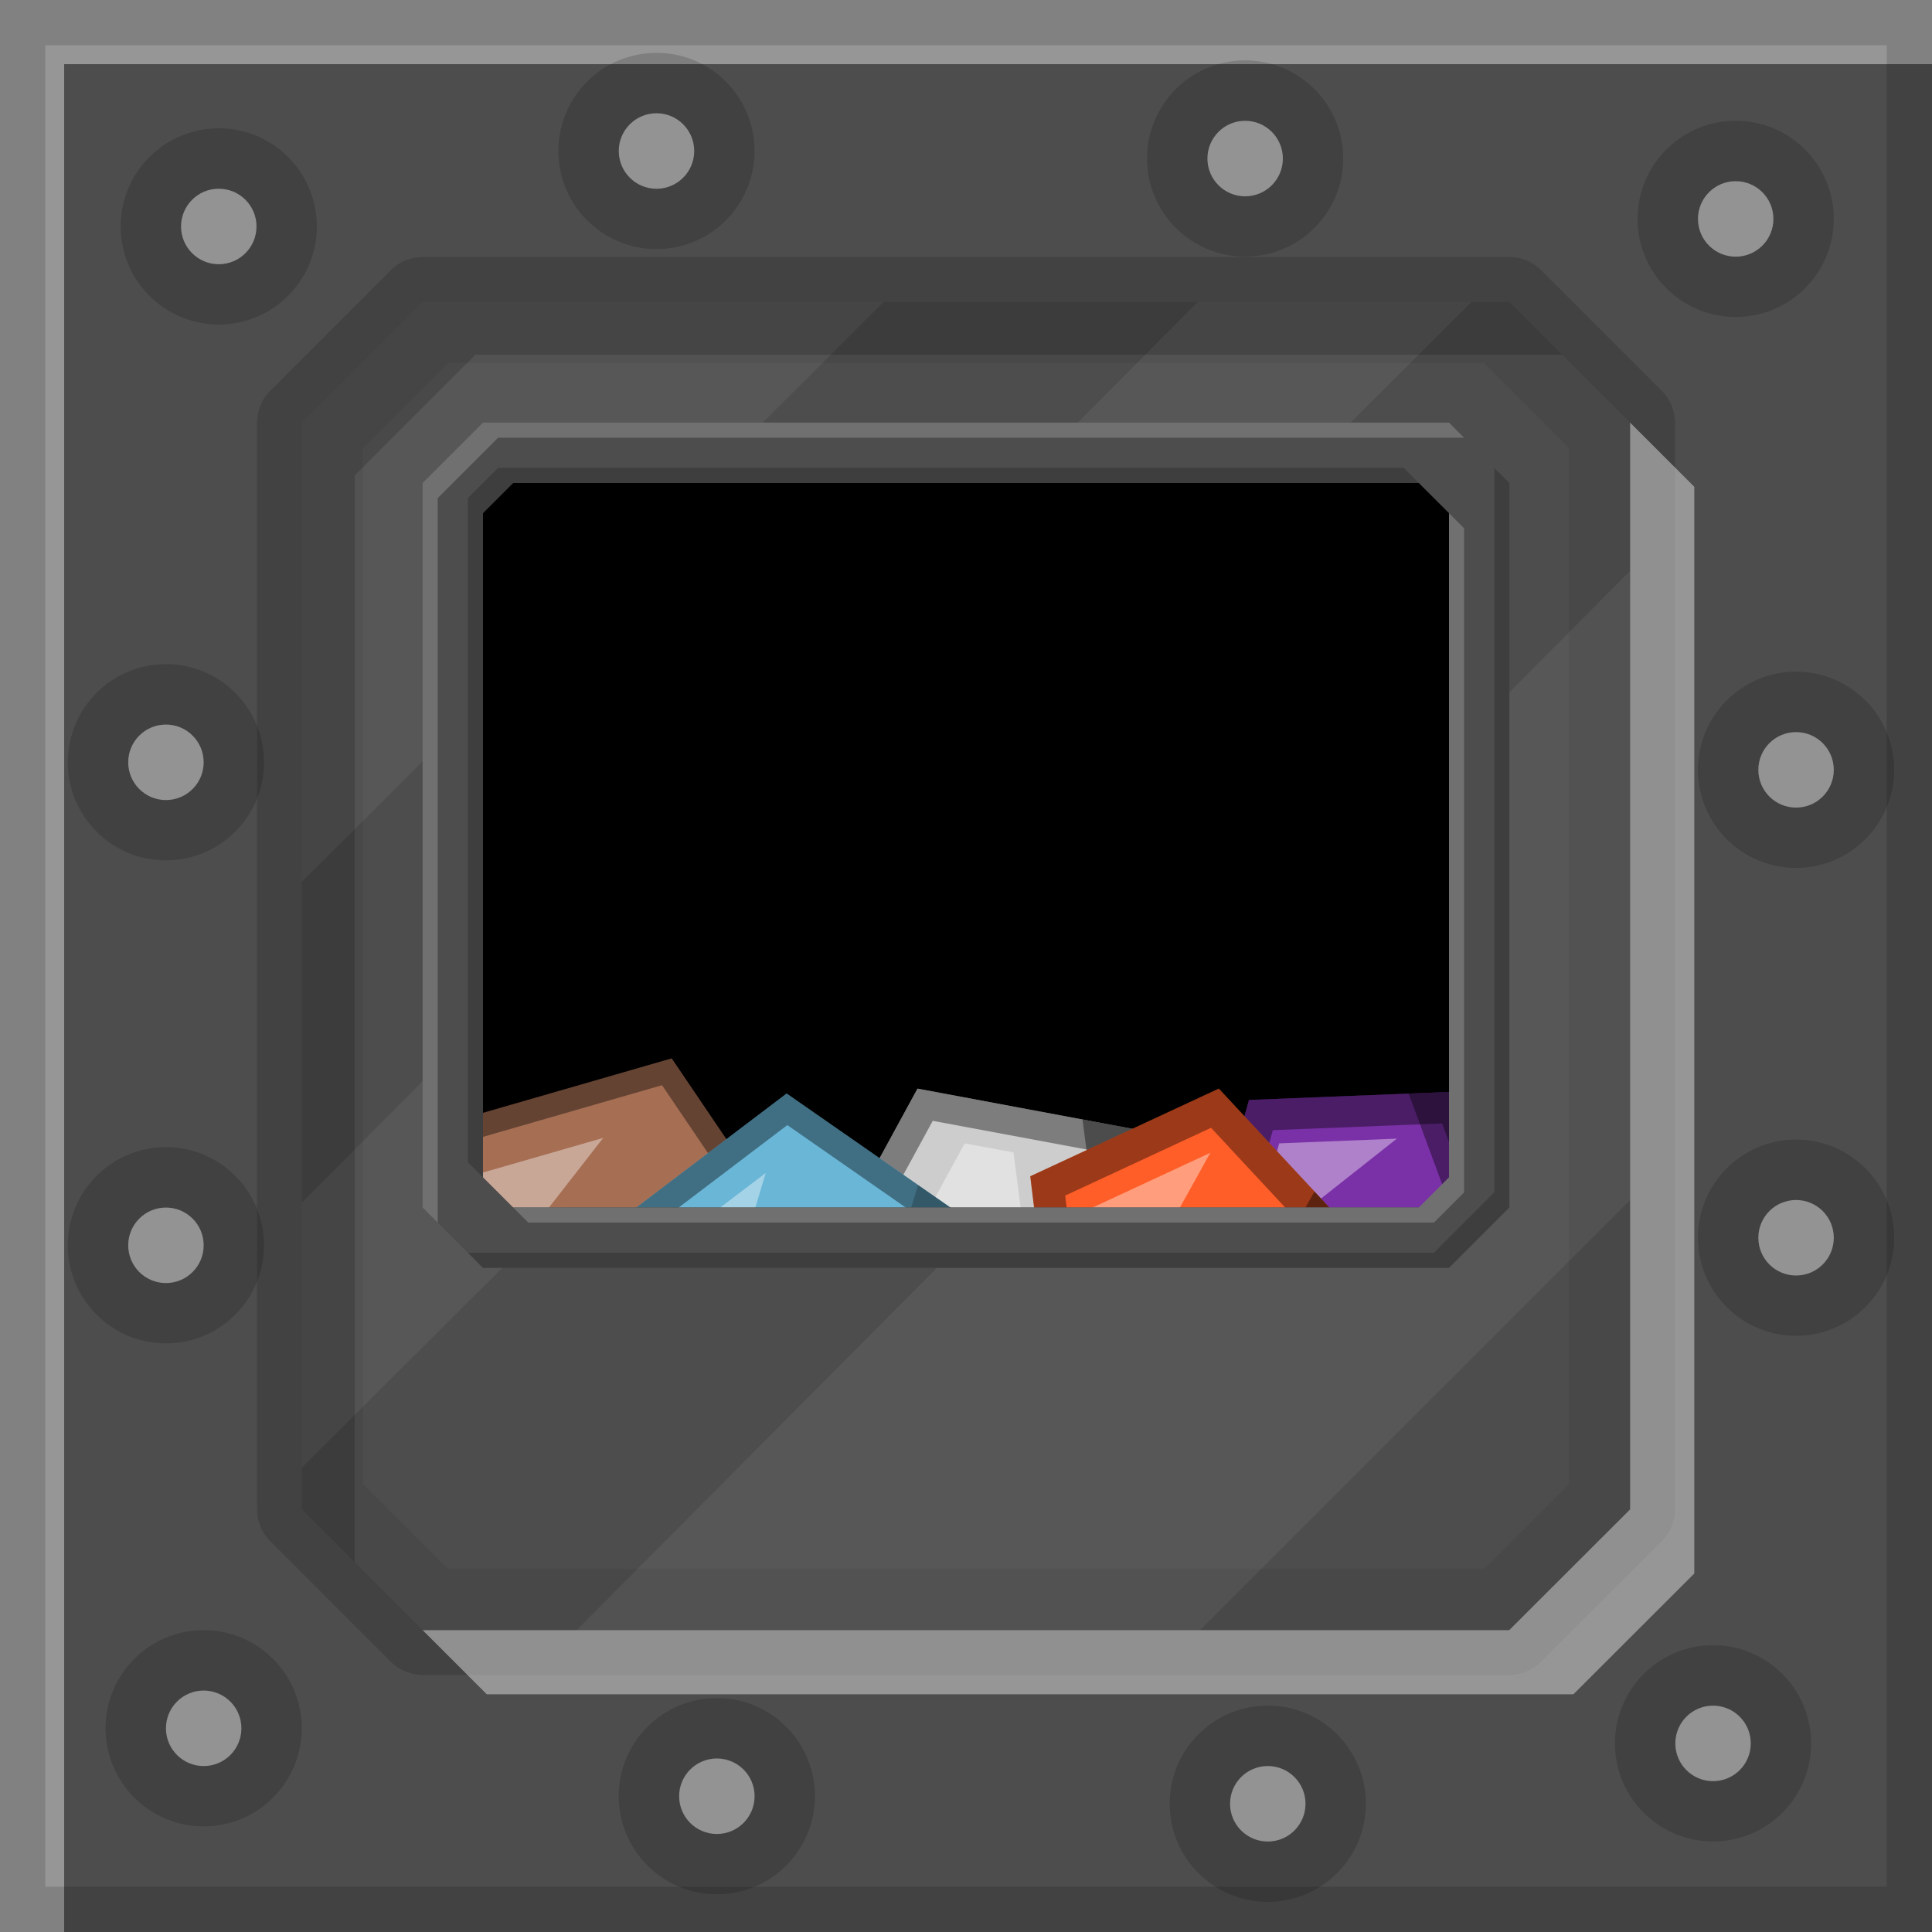 <?xml version="1.0" encoding="UTF-8" standalone="no"?>
<!-- Created with Inkscape (http://www.inkscape.org/) -->

<svg
   xmlns:dc="http://purl.org/dc/elements/1.1/"
   xmlns:cc="http://creativecommons.org/ns#"
   xmlns:rdf="http://www.w3.org/1999/02/22-rdf-syntax-ns#"
   xmlns:svg="http://www.w3.org/2000/svg"
   xmlns="http://www.w3.org/2000/svg"
   xmlns:sodipodi="http://sodipodi.sourceforge.net/DTD/sodipodi-0.dtd"
   xmlns:inkscape="http://www.inkscape.org/namespaces/inkscape"
   width="512"
   height="512"
   id="svg2"
   version="1.1"
   inkscape:version="0.48.4 r9939"
   sodipodi:docname="CrusherFrontOff.svg"
   inkscape:export-filename="/home/ben/Dropbox/minecraft/svg/machineblock.png"
   inkscape:export-xdpi="360"
   inkscape:export-ydpi="360">
  <rect width="100%" height="100%" fill="#333333" stroke="none"/>
  <defs
     id="defs4">
    <inkscape:path-effect
       effect="envelope"
       id="path-effect3929"
       is_visible="true"
       yy="true"
       xx="true"
       bendpath1="m 430.405,1173.511 70.154,0"
       bendpath2="m 500.559,1173.511 0,123.767"
       bendpath3="m 430.405,1297.278 70.154,0"
       bendpath4="m 430.405,1173.511 0,123.767" />
  </defs>
  <sodipodi:namedview
     id="base"
     pagecolor="#ffffff"
     bordercolor="#666666"
     borderopacity="1.0"
     inkscape:pageopacity="0.0"
     inkscape:pageshadow="2"
     inkscape:zoom="0.70710678"
     inkscape:cx="496.14659"
     inkscape:cy="131.35209"
     inkscape:document-units="px"
     inkscape:current-layer="layer1"
     showgrid="false"
     inkscape:window-width="1301"
     inkscape:window-height="744"
     inkscape:window-x="65"
     inkscape:window-y="24"
     inkscape:window-maximized="1"
     fit-margin-top="0"
     fit-margin-left="0"
     fit-margin-right="0"
     fit-margin-bottom="0">
    <inkscape:grid
       type="xygrid"
       id="grid2996"
       empspacing="16"
       visible="true"
       enabled="true"
       snapvisiblegridlinesonly="true"
       originx="0px"
       originy="0px" />
  </sodipodi:namedview>
  <g
     inkscape:label="Layer 1"
     inkscape:groupmode="layer"
     id="layer1"
     transform="translate(-284.429,-968.791)">
    <rect
       style="color:#000000;fill:#000000;fill-opacity:1;fill-rule:nonzero;stroke:none;stroke-width:20;marker:none;visibility:visible;display:inline;overflow:visible;enable-background:accumulate"
       id="rect4269"
       width="375"
       height="306"
       x="65"
       y="75"
       transform="translate(284.429,968.791)" />
    <g
       id="g4286"
       transform="translate(-15,-4.5)">
      <path
         inkscape:transform-center-y="4.050931"
         inkscape:transform-center-x="-0.59784598"
         transform="translate(264.429,962.791)"
         d="m 366,302 56.87,-2.274 19.737,53.383 -44.672,35.267 -47.345,-31.587 z"
         inkscape:randomized="0"
         inkscape:rounded="0"
         inkscape:flatsided="true"
         sodipodi:arg2="-1.6107672"
         sodipodi:arg1="-2.2390857"
         sodipodi:r2="39.168457"
         sodipodi:r1="48.414875"
         sodipodi:cy="340"
         sodipodi:cx="396"
         sodipodi:sides="5"
         id="path3040"
         style="color:#000000;fill:#7a30a7;fill-opacity:1;fill-rule:nonzero;stroke:none;stroke-width:0.01;marker:none;visibility:visible;display:inline;overflow:visible;enable-background:accumulate"
         sodipodi:type="star" />
      <path
         id="path3040-5"
         transform="translate(284.429,968.791)"
         d="M 402.875,293.719 346,296 330.594,350.781 377.938,382.375 422.594,347.094 402.875,293.719 z m -5.688,8.5 15.562,42.125 -35.219,27.812 -37.375,-24.938 L 352.312,304 l 44.875,-1.781 z"
         style="color:#000000;fill:#000000;fill-opacity:0.392;fill-rule:nonzero;stroke:none;stroke-width:0.01;marker:none;visibility:visible;display:inline;overflow:visible;enable-background:accumulate"
         inkscape:connector-curvature="0" />
      <path
         id="path3040-0"
         transform="translate(284.429,968.791)"
         d="M 385.188,306.25 354,307.5 l -4,14.25 8.438,5.625 26.75,-21.125 z"
         style="color:#000000;fill:#ffffff;fill-opacity:0.392;fill-rule:nonzero;stroke:none;stroke-width:0.01;marker:none;visibility:visible;display:inline;overflow:visible;enable-background:accumulate"
         inkscape:connector-curvature="0" />
      <path
         id="path3040-4"
         transform="translate(284.429,968.791)"
         d="m 402.875,293.719 -14.562,0.594 17.281,46.781 -41,32.375 13.344,8.906 44.656,-35.281 -19.719,-53.375 z"
         style="color:#000000;fill:#000000;fill-opacity:0.392;fill-rule:nonzero;stroke:none;stroke-width:0.01;marker:none;visibility:visible;display:inline;overflow:visible;enable-background:accumulate"
         inkscape:connector-curvature="0" />
    </g>
    <g
       id="g4136">
      <path
         inkscape:transform-center-y="2.0294816"
         inkscape:transform-center-x="2.8927529"
         transform="translate(282.429,973.291)"
         d="m 304,295 7.721,59.373 -54.082,25.69 -41.145,-43.496 28.653,-52.572 z"
         inkscape:randomized="0"
         inkscape:rounded="0"
         inkscape:flatsided="true"
         sodipodi:arg2="-0.129309"
         sodipodi:arg1="-0.75762753"
         sodipodi:r2="41.204308"
         sodipodi:r1="50.931328"
         sodipodi:cy="330"
         sodipodi:cx="267"
         sodipodi:sides="5"
         id="path3036"
         style="color:#000000;fill:#cdcdcd;fill-opacity:1;fill-rule:nonzero;stroke:none;stroke-width:0.01;marker:none;visibility:visible;display:inline;overflow:visible;enable-background:accumulate"
         sodipodi:type="star" />
      <path
         id="path3036-0"
         transform="translate(284.429,968.791)"
         d="M 243.156 288.5 L 214.5 341.062 L 255.625 384.562 L 309.719 358.875 L 302 299.5 L 243.156 288.5 z M 247.188 297.031 L 295.156 305.969 L 301.438 354.375 L 257.375 375.312 L 223.844 339.844 L 247.188 297.031 z "
         style="color:#000000;fill:#000000;fill-opacity:0.392;fill-rule:nonzero;stroke:none;stroke-width:0.01;marker:none;visibility:visible;display:inline;overflow:visible;enable-background:accumulate" />
      <path
         id="path3036-7"
         transform="translate(284.429,968.791)"
         d="M 255.656 303 L 236.5 338.125 L 270.719 321.875 L 268.594 305.406 L 255.656 303 z "
         style="color:#000000;fill:#ffffff;fill-opacity:0.392;fill-rule:nonzero;stroke:none;stroke-width:0.01;marker:none;visibility:visible;display:inline;overflow:visible;enable-background:accumulate" />
      <path
         id="path3036-1"
         transform="translate(284.429,968.791)"
         d="M 286.875 296.656 L 293.719 349.375 L 244.469 372.75 L 255.625 384.562 L 309.719 358.875 L 302 299.5 L 286.875 296.656 z "
         style="color:#000000;fill:#000000;fill-opacity:0.392;fill-rule:nonzero;stroke:none;stroke-width:0.01;marker:none;visibility:visible;display:inline;overflow:visible;enable-background:accumulate" />
    </g>
    <g
       id="g4222"
       transform="translate(-19,-14.5)">
      <path
         inkscape:transform-center-y="-1.7475755"
         inkscape:transform-center-x="-2.7811529"
         transform="translate(284.429,968.791)"
         d="m 342,303 37.53,40.345 -26.773,48.16 -54.076,-10.58 -6.648,-54.699 z"
         inkscape:randomized="0"
         inkscape:rounded="0"
         inkscape:flatsided="true"
         sodipodi:arg2="-0.74926631"
         sodipodi:arg1="-1.3775848"
         sodipodi:r2="37.92038"
         sodipodi:r1="46.872166"
         sodipodi:cy="349"
         sodipodi:cx="333"
         sodipodi:sides="5"
         id="path3038"
         style="color:#000000;fill:#ff5e28;fill-opacity:1;fill-rule:nonzero;stroke:none;stroke-width:0.01;marker:none;visibility:visible;display:inline;overflow:visible;enable-background:accumulate"
         sodipodi:type="star" />
      <path
         id="path3038-9"
         transform="translate(284.429,968.791)"
         d="M 342,303 292.031,326.219 298.688,380.938 352.75,391.5 379.531,343.344 342,303 z m -2.062,10.375 29.094,31.281 -20.719,37.25 -41.875,-8.188 -5.156,-42.375 38.656,-17.969 z"
         style="color:#000000;fill:#000000;fill-opacity:0.392;fill-rule:nonzero;stroke:none;stroke-width:0.01;marker:none;visibility:visible;display:inline;overflow:visible;enable-background:accumulate"
         inkscape:connector-curvature="0" />
      <path
         inkscape:connector-curvature="0"
         id="path3038-90"
         d="m 624.179,1288.791 -32.719,15.219 0.406,3.406 19.812,3.875 12.5,-22.5 z"
         style="color:#000000;fill:#ffffff;fill-opacity:0.392;fill-rule:nonzero;stroke:none;stroke-width:0.01;marker:none;visibility:visible;display:inline;overflow:visible;enable-background:accumulate" />
      <path
         id="path3038-8"
         transform="translate(284.429,968.791)"
         d="M 367.344,330.25 342.75,374.5 296.812,365.531 298.688,380.938 352.75,391.5 379.531,343.344 367.344,330.25 z"
         style="color:#000000;fill:#000000;fill-opacity:0.392;fill-rule:nonzero;stroke:none;stroke-width:0.01;marker:none;visibility:visible;display:inline;overflow:visible;enable-background:accumulate"
         inkscape:connector-curvature="0" />
    </g>
    <g
       id="g3949"
       transform="translate(-20,-12.5)">
      <path
         inkscape:transform-center-y="0.63323799"
         inkscape:transform-center-x="-5.2848667"
         d="m 198,293 40.651,60.049 -44.548,57.217 -68.183,-24.687 2.409,-72.475 z"
         inkscape:randomized="0"
         inkscape:rounded="0"
         inkscape:flatsided="true"
         sodipodi:arg2="-0.59509183"
         sodipodi:arg1="-1.2234104"
         sodipodi:r2="49.903957"
         sodipodi:r1="61.684681"
         sodipodi:cy="351"
         sodipodi:cx="177"
         sodipodi:sides="5"
         id="path3034-4"
         style="color:#000000;fill:#a66f54;fill-opacity:1;fill-rule:nonzero;stroke:none;stroke-width:0.01;marker:none;visibility:visible;display:inline;overflow:visible;enable-background:accumulate"
         sodipodi:type="star"
         transform="translate(284.429,968.791)" />
      <path
         inkscape:connector-curvature="0"
         id="path3034-4-1"
         d="m 464.272,1282.853 -40.031,11.531 -0.188,5.594 20.969,7.594 19.25,-24.719 z"
         style="color:#000000;fill:#ffffff;fill-opacity:0.392;fill-rule:nonzero;stroke:none;stroke-width:0.01;marker:none;visibility:visible;display:inline;overflow:visible;enable-background:accumulate" />
      <path
         id="path3034-4-4"
         transform="translate(284.429,968.791)"
         d="m 229.531,339.594 -41.438,53.188 -61.688,-22.344 -0.5,15.156 68.188,24.688 44.562,-57.219 -9.125,-13.469 z"
         style="color:#000000;fill:#000000;fill-opacity:0.392;fill-rule:nonzero;stroke:none;stroke-width:0.01;marker:none;visibility:visible;display:inline;overflow:visible;enable-background:accumulate"
         inkscape:connector-curvature="0" />
      <path
         id="path3034"
         transform="translate(284.429,968.791)"
         d="m 198,293 -69.688,20.094 -2.406,72.5 68.188,24.688 44.562,-57.219 L 198,293 z m -2.562,7.094 L 231.125,352.812 192,403.031 132.156,381.344 134.25,317.75 195.438,300.094 z"
         style="color:#000000;fill:#000000;fill-opacity:0.392;fill-rule:nonzero;stroke:none;stroke-width:0.01;marker:none;visibility:visible;display:inline;overflow:visible;enable-background:accumulate"
         inkscape:connector-curvature="0" />
    </g>
    <g
       id="g4024"
       transform="translate(-10.536,-5.212)">
      <path
         inkscape:transform-center-y="-4.385191"
         inkscape:transform-center-x="0.30901699"
         d="m 219,295 47.293,32.907 -16.682,55.147 -57.603,1.176 -18.918,-54.42 z"
         inkscape:randomized="0"
         inkscape:rounded="0"
         inkscape:flatsided="true"
         sodipodi:arg2="-0.96288313"
         sodipodi:arg1="-1.5912017"
         sodipodi:r2="39.650085"
         sodipodi:r1="49.010204"
         sodipodi:cy="344"
         sodipodi:cx="220"
         sodipodi:sides="5"
         id="path3042-2"
         style="color:#000000;fill:#6ab6d7;fill-opacity:1;fill-rule:nonzero;stroke:none;stroke-width:0.01;marker:none;visibility:visible;display:inline;overflow:visible;enable-background:accumulate"
         sodipodi:type="star"
         transform="translate(284.429,968.791)" />
      <path
         id="path3042"
         transform="translate(284.429,968.791)"
         d="M 219,295 173.094,329.812 192,384.219 249.625,383.062 266.281,327.906 219,295 z m 0.188,8.375 39.188,27.281 -13.781,45.719 -47.812,0.969 L 181.125,332.25 219.188,303.375 z"
         style="color:#000000;fill:#000000;fill-opacity:0.392;fill-rule:nonzero;stroke:none;stroke-width:0.01;marker:none;visibility:visible;display:inline;overflow:visible;enable-background:accumulate"
         inkscape:connector-curvature="0" />
      <path
         inkscape:connector-curvature="0"
         id="path3042-4"
         d="m 497.897,1284.853 -25.375,19.25 0.75,2.125 18.281,-0.375 6.344,-21 z"
         style="color:#000000;fill:#ffffff;fill-opacity:0.392;fill-rule:nonzero;stroke:none;stroke-width:0.01;marker:none;visibility:visible;display:inline;overflow:visible;enable-background:accumulate" />
      <path
         id="path3042-2-8"
         transform="translate(284.429,968.791)"
         d="m 253.812,319.25 -15.188,50.312 -51.375,1.031 4.75,13.625 57.625,-1.156 16.656,-55.156 L 253.812,319.25 z"
         style="color:#000000;fill:#000000;fill-opacity:0.196;fill-rule:nonzero;stroke:none;stroke-width:0.01;marker:none;visibility:visible;display:inline;overflow:visible;enable-background:accumulate"
         inkscape:connector-curvature="0" />
    </g>
    <g
       id="g4271">
      <g
         id="g4215">
        <path
           id="rect3014"
           transform="translate(284.429,968.791)"
           d="M 0 0 L 0 512 L 512 512 L 512 0 L 0 0 z M 128 128 L 384 128 L 384 320 L 128 320 L 128 128 z "
           style="color:#000000;fill:#4d4d4d;fill-opacity:1;fill-rule:nonzero;stroke:none;stroke-width:4;marker:none;visibility:visible;display:inline;overflow:visible;enable-background:accumulate" />
        <path
           style="fill:#000000;fill-opacity:0.137;stroke:none"
           d="m 396.429,1036.916 a 11.883,11.883 0 0 0 -8.406,3.469 l -32,32 a 11.883,11.883 0 0 0 -3.469,8.406 l 0,288 a 11.883,11.883 0 0 0 3.469,8.406 l 32,32 a 11.883,11.883 0 0 0 8.406,3.469 l 287.969,0 a 11.883,11.883 0 0 0 8.406,-3.469 l 32.031,-32 a 11.883,11.883 0 0 0 3.469,-8.406 l 0,-288 a 11.883,11.883 0 0 0 -3.469,-8.406 l -32,-32 a 11.883,11.883 0 0 0 -8.406,-3.469 l -288,0 z m 0,11.875 288,0 32,32 0,288 -32.031,32 -287.969,0 -32,-32 0,-288 32,-32 z"
           id="path3085-4"
           inkscape:connector-curvature="0" />
        <path
           id="path3085-8"
           transform="translate(284.429,968.791)"
           d="M 112 80 L 80 112 L 80 233.688 L 128 185.844 L 128 128 L 186.062 128 L 234.219 80 L 112 80 z M 317.438 80 L 269.688 128 L 341.844 128 L 390 80 L 317.438 80 z M 432 151.281 L 384 199.531 L 384 320 L 264.188 320 L 152.812 432 L 318 432 L 432 318 L 432 151.281 z M 128 270.438 L 80 318.688 L 80 388.938 L 149.188 320 L 128 320 L 128 270.438 z "
           style="fill:#ffffff;fill-opacity:0.055;stroke:none" />
        <path
           style="fill:#000000;fill-opacity:0.165;stroke:none"
           d="m 396.429,1048.791 -32,32 0,288 14,14 0,-288 32,-32 288,0 -14,-14 -288,0 z"
           id="path3085"
           inkscape:connector-curvature="0" />
        <path
           style="fill:#000000;fill-opacity:0.059;stroke:none"
           d="m 396.429,1048.791 -32,32 0,288 32,32 287.969,0 32.031,-32 0,-288 -32,-32 -288,0 z m 6.719,16.219 274.562,0 22.5,22.5 0,274.562 -22.531,22.5 -274.531,0 -22.5,-22.5 0,-274.562 22.5,-22.5 z"
           id="path3085-2"
           inkscape:connector-curvature="0" />
        <path
           style="fill:#ffffff;fill-opacity:0.412;stroke:none"
           d="m 716.429,1080.791 0,288 -32.031,32 -287.969,0 17,17 287.969,0 32.031,-32 0,-288 -17,-17 z"
           id="path3085-5"
           inkscape:connector-curvature="0" />
        <path
           style="color:#000000;fill:#ffffff;fill-opacity:0.412;fill-rule:nonzero;stroke:none;stroke-width:25;marker:none;visibility:visible;display:inline;overflow:visible;enable-background:accumulate"
           d="m 284.429,968.791 0,512 17,0 0,-495 495,0 0,-17 -512,0 z"
           id="rect3933"
           inkscape:connector-curvature="0" />
        <path
           style="color:#000000;fill:#000000;fill-opacity:0.137;fill-rule:nonzero;stroke:none;stroke-width:25;marker:none;visibility:visible;display:inline;overflow:visible;enable-background:accumulate"
           d="m 284.429,968.791 0,512 512,0 0,-512 -512,0 z m 12,12 488,0 0,488 -488,0 0,-488 z"
           id="rect3933-3"
           inkscape:connector-curvature="0" />
        <path
           sodipodi:type="arc"
           style="color:#000000;fill:#000000;fill-opacity:0.157;fill-rule:nonzero;stroke:none;stroke-width:25;marker:none;visibility:visible;display:inline;overflow:visible;enable-background:accumulate"
           id="path3990"
           sodipodi:cx="173.32954"
           sodipodi:cy="39.387505"
           sodipodi:rx="27.135223"
           sodipodi:ry="28.019106"
           d="m 200.465,39.388 c 0,15.475 -12.149,28.019 -27.135,28.019 -14.986,0 -27.135,-12.545 -27.135,-28.019 0,-15.475 12.149,-28.019 27.135,-28.019 14.986,0 27.135,12.545 27.135,28.019 z"
           transform="matrix(0.958,0,0,0.928,292.35,972.242)" />
        <path
           sodipodi:type="arc"
           style="color:#000000;fill:#ffffff;fill-opacity:0.431;fill-rule:nonzero;stroke:none;stroke-width:25;marker:none;visibility:visible;display:inline;overflow:visible;enable-background:accumulate"
           id="path3988"
           sodipodi:cx="173.90407"
           sodipodi:cy="39.873642"
           sodipodi:rx="10.297242"
           sodipodi:ry="10.208854"
           d="m 184.201,39.874 c 0,5.638 -4.61,10.209 -10.297,10.209 -5.687,0 -10.297,-4.571 -10.297,-10.209 0,-5.638 4.61,-10.209 10.297,-10.209 5.687,0 10.297,4.571 10.297,10.209 z"
           transform="matrix(0.971,0,0,0.98,289.544,969.733)" />
        <path
           sodipodi:type="arc"
           style="color:#000000;fill:#000000;fill-opacity:0.157;fill-rule:nonzero;stroke:none;stroke-width:25;marker:none;visibility:visible;display:inline;overflow:visible;enable-background:accumulate"
           id="path3990-2"
           sodipodi:cx="173.32954"
           sodipodi:cy="39.387505"
           sodipodi:rx="27.135223"
           sodipodi:ry="28.019106"
           d="m 200.465,39.388 c 0,15.475 -12.149,28.019 -27.135,28.019 -14.986,0 -27.135,-12.545 -27.135,-28.019 0,-15.475 12.149,-28.019 27.135,-28.019 14.986,0 27.135,12.545 27.135,28.019 z"
           transform="matrix(0.958,0,0,0.928,448.35,974.242)" />
        <path
           sodipodi:type="arc"
           style="color:#000000;fill:#ffffff;fill-opacity:0.431;fill-rule:nonzero;stroke:none;stroke-width:25;marker:none;visibility:visible;display:inline;overflow:visible;enable-background:accumulate"
           id="path3988-5"
           sodipodi:cx="173.90407"
           sodipodi:cy="39.873642"
           sodipodi:rx="10.297242"
           sodipodi:ry="10.208854"
           d="m 184.201,39.874 c 0,5.638 -4.61,10.209 -10.297,10.209 -5.687,0 -10.297,-4.571 -10.297,-10.209 0,-5.638 4.61,-10.209 10.297,-10.209 5.687,0 10.297,4.571 10.297,10.209 z"
           transform="matrix(0.971,0,0,0.98,445.544,971.733)" />
        <path
           sodipodi:type="arc"
           style="color:#000000;fill:#000000;fill-opacity:0.157;fill-rule:nonzero;stroke:none;stroke-width:25;marker:none;visibility:visible;display:inline;overflow:visible;enable-background:accumulate"
           id="path3990-9"
           sodipodi:cx="173.32954"
           sodipodi:cy="39.387505"
           sodipodi:rx="27.135223"
           sodipodi:ry="28.019106"
           d="m 200.465,39.388 c 0,15.475 -12.149,28.019 -27.135,28.019 -14.986,0 -27.135,-12.545 -27.135,-28.019 0,-15.475 12.149,-28.019 27.135,-28.019 14.986,0 27.135,12.545 27.135,28.019 z"
           transform="matrix(0.958,0,0,0.928,578.35,990.242)" />
        <path
           sodipodi:type="arc"
           style="color:#000000;fill:#ffffff;fill-opacity:0.431;fill-rule:nonzero;stroke:none;stroke-width:25;marker:none;visibility:visible;display:inline;overflow:visible;enable-background:accumulate"
           id="path3988-6"
           sodipodi:cx="173.90407"
           sodipodi:cy="39.873642"
           sodipodi:rx="10.297242"
           sodipodi:ry="10.208854"
           d="m 184.201,39.874 c 0,5.638 -4.61,10.209 -10.297,10.209 -5.687,0 -10.297,-4.571 -10.297,-10.209 0,-5.638 4.61,-10.209 10.297,-10.209 5.687,0 10.297,4.571 10.297,10.209 z"
           transform="matrix(0.971,0,0,0.98,575.544,987.733)" />
        <path
           sodipodi:type="arc"
           style="color:#000000;fill:#000000;fill-opacity:0.157;fill-rule:nonzero;stroke:none;stroke-width:25;marker:none;visibility:visible;display:inline;overflow:visible;enable-background:accumulate"
           id="path3990-5"
           sodipodi:cx="173.32954"
           sodipodi:cy="39.387505"
           sodipodi:rx="27.135223"
           sodipodi:ry="28.019106"
           d="m 200.465,39.388 c 0,15.475 -12.149,28.019 -27.135,28.019 -14.986,0 -27.135,-12.545 -27.135,-28.019 0,-15.475 12.149,-28.019 27.135,-28.019 14.986,0 27.135,12.545 27.135,28.019 z"
           transform="matrix(0.958,0,0,0.928,594.35,1136.242)" />
        <path
           sodipodi:type="arc"
           style="color:#000000;fill:#ffffff;fill-opacity:0.431;fill-rule:nonzero;stroke:none;stroke-width:25;marker:none;visibility:visible;display:inline;overflow:visible;enable-background:accumulate"
           id="path3988-7"
           sodipodi:cx="173.90407"
           sodipodi:cy="39.873642"
           sodipodi:rx="10.297242"
           sodipodi:ry="10.208854"
           d="m 184.201,39.874 c 0,5.638 -4.61,10.209 -10.297,10.209 -5.687,0 -10.297,-4.571 -10.297,-10.209 0,-5.638 4.61,-10.209 10.297,-10.209 5.687,0 10.297,4.571 10.297,10.209 z"
           transform="matrix(0.971,0,0,0.98,591.544,1133.733)" />
        <path
           sodipodi:type="arc"
           style="color:#000000;fill:#000000;fill-opacity:0.157;fill-rule:nonzero;stroke:none;stroke-width:25;marker:none;visibility:visible;display:inline;overflow:visible;enable-background:accumulate"
           id="path3990-0"
           sodipodi:cx="173.32954"
           sodipodi:cy="39.387505"
           sodipodi:rx="27.135223"
           sodipodi:ry="28.019106"
           d="m 200.465,39.388 c 0,15.475 -12.149,28.019 -27.135,28.019 -14.986,0 -27.135,-12.545 -27.135,-28.019 0,-15.475 12.149,-28.019 27.135,-28.019 14.986,0 27.135,12.545 27.135,28.019 z"
           transform="matrix(0.958,0,0,0.928,594.35,1260.242)" />
        <path
           sodipodi:type="arc"
           style="color:#000000;fill:#ffffff;fill-opacity:0.431;fill-rule:nonzero;stroke:none;stroke-width:25;marker:none;visibility:visible;display:inline;overflow:visible;enable-background:accumulate"
           id="path3988-8"
           sodipodi:cx="173.90407"
           sodipodi:cy="39.873642"
           sodipodi:rx="10.297242"
           sodipodi:ry="10.208854"
           d="m 184.201,39.874 c 0,5.638 -4.61,10.209 -10.297,10.209 -5.687,0 -10.297,-4.571 -10.297,-10.209 0,-5.638 4.61,-10.209 10.297,-10.209 5.687,0 10.297,4.571 10.297,10.209 z"
           transform="matrix(0.971,0,0,0.98,591.544,1257.733)" />
        <path
           sodipodi:type="arc"
           style="color:#000000;fill:#000000;fill-opacity:0.157;fill-rule:nonzero;stroke:none;stroke-width:25;marker:none;visibility:visible;display:inline;overflow:visible;enable-background:accumulate"
           id="path3990-6"
           sodipodi:cx="173.32954"
           sodipodi:cy="39.387505"
           sodipodi:rx="27.135223"
           sodipodi:ry="28.019106"
           d="m 200.465,39.388 c 0,15.475 -12.149,28.019 -27.135,28.019 -14.986,0 -27.135,-12.545 -27.135,-28.019 0,-15.475 12.149,-28.019 27.135,-28.019 14.986,0 27.135,12.545 27.135,28.019 z"
           transform="matrix(0.958,0,0,0.928,572.35,1394.242)" />
        <path
           sodipodi:type="arc"
           style="color:#000000;fill:#ffffff;fill-opacity:0.431;fill-rule:nonzero;stroke:none;stroke-width:25;marker:none;visibility:visible;display:inline;overflow:visible;enable-background:accumulate"
           id="path3988-0"
           sodipodi:cx="173.90407"
           sodipodi:cy="39.873642"
           sodipodi:rx="10.297242"
           sodipodi:ry="10.208854"
           d="m 184.201,39.874 c 0,5.638 -4.61,10.209 -10.297,10.209 -5.687,0 -10.297,-4.571 -10.297,-10.209 0,-5.638 4.61,-10.209 10.297,-10.209 5.687,0 10.297,4.571 10.297,10.209 z"
           transform="matrix(0.971,0,0,0.98,569.544,1391.733)" />
        <path
           sodipodi:type="arc"
           style="color:#000000;fill:#000000;fill-opacity:0.157;fill-rule:nonzero;stroke:none;stroke-width:25;marker:none;visibility:visible;display:inline;overflow:visible;enable-background:accumulate"
           id="path3990-7"
           sodipodi:cx="173.32954"
           sodipodi:cy="39.387505"
           sodipodi:rx="27.135223"
           sodipodi:ry="28.019106"
           d="m 200.465,39.388 c 0,15.475 -12.149,28.019 -27.135,28.019 -14.986,0 -27.135,-12.545 -27.135,-28.019 0,-15.475 12.149,-28.019 27.135,-28.019 14.986,0 27.135,12.545 27.135,28.019 z"
           transform="matrix(0.958,0,0,0.928,454.35,1410.242)" />
        <path
           sodipodi:type="arc"
           style="color:#000000;fill:#ffffff;fill-opacity:0.431;fill-rule:nonzero;stroke:none;stroke-width:25;marker:none;visibility:visible;display:inline;overflow:visible;enable-background:accumulate"
           id="path3988-1"
           sodipodi:cx="173.90407"
           sodipodi:cy="39.873642"
           sodipodi:rx="10.297242"
           sodipodi:ry="10.208854"
           d="m 184.201,39.874 c 0,5.638 -4.61,10.209 -10.297,10.209 -5.687,0 -10.297,-4.571 -10.297,-10.209 0,-5.638 4.61,-10.209 10.297,-10.209 5.687,0 10.297,4.571 10.297,10.209 z"
           transform="matrix(0.971,0,0,0.98,451.544,1407.733)" />
        <path
           sodipodi:type="arc"
           style="color:#000000;fill:#000000;fill-opacity:0.157;fill-rule:nonzero;stroke:none;stroke-width:25;marker:none;visibility:visible;display:inline;overflow:visible;enable-background:accumulate"
           id="path3990-63"
           sodipodi:cx="173.32954"
           sodipodi:cy="39.387505"
           sodipodi:rx="27.135223"
           sodipodi:ry="28.019106"
           d="m 200.465,39.388 c 0,15.475 -12.149,28.019 -27.135,28.019 -14.986,0 -27.135,-12.545 -27.135,-28.019 0,-15.475 12.149,-28.019 27.135,-28.019 14.986,0 27.135,12.545 27.135,28.019 z"
           transform="matrix(0.958,0,0,0.928,308.35,1408.242)" />
        <path
           sodipodi:type="arc"
           style="color:#000000;fill:#ffffff;fill-opacity:0.431;fill-rule:nonzero;stroke:none;stroke-width:25;marker:none;visibility:visible;display:inline;overflow:visible;enable-background:accumulate"
           id="path3988-60"
           sodipodi:cx="173.90407"
           sodipodi:cy="39.873642"
           sodipodi:rx="10.297242"
           sodipodi:ry="10.208854"
           d="m 184.201,39.874 c 0,5.638 -4.61,10.209 -10.297,10.209 -5.687,0 -10.297,-4.571 -10.297,-10.209 0,-5.638 4.61,-10.209 10.297,-10.209 5.687,0 10.297,4.571 10.297,10.209 z"
           transform="matrix(0.971,0,0,0.98,305.544,1405.733)" />
        <path
           sodipodi:type="arc"
           style="color:#000000;fill:#000000;fill-opacity:0.157;fill-rule:nonzero;stroke:none;stroke-width:25;marker:none;visibility:visible;display:inline;overflow:visible;enable-background:accumulate"
           id="path3990-8"
           sodipodi:cx="173.32954"
           sodipodi:cy="39.387505"
           sodipodi:rx="27.135223"
           sodipodi:ry="28.019106"
           d="m 200.465,39.388 c 0,15.475 -12.149,28.019 -27.135,28.019 -14.986,0 -27.135,-12.545 -27.135,-28.019 0,-15.475 12.149,-28.019 27.135,-28.019 14.986,0 27.135,12.545 27.135,28.019 z"
           transform="matrix(0.958,0,0,0.928,172.35,1390.242)" />
        <path
           sodipodi:type="arc"
           style="color:#000000;fill:#ffffff;fill-opacity:0.431;fill-rule:nonzero;stroke:none;stroke-width:25;marker:none;visibility:visible;display:inline;overflow:visible;enable-background:accumulate"
           id="path3988-18"
           sodipodi:cx="173.90407"
           sodipodi:cy="39.873642"
           sodipodi:rx="10.297242"
           sodipodi:ry="10.208854"
           d="m 184.201,39.874 c 0,5.638 -4.61,10.209 -10.297,10.209 -5.687,0 -10.297,-4.571 -10.297,-10.209 0,-5.638 4.61,-10.209 10.297,-10.209 5.687,0 10.297,4.571 10.297,10.209 z"
           transform="matrix(0.971,0,0,0.98,169.544,1387.733)" />
        <path
           sodipodi:type="arc"
           style="color:#000000;fill:#000000;fill-opacity:0.157;fill-rule:nonzero;stroke:none;stroke-width:25;marker:none;visibility:visible;display:inline;overflow:visible;enable-background:accumulate"
           id="path3990-78"
           sodipodi:cx="173.32954"
           sodipodi:cy="39.387505"
           sodipodi:rx="27.135223"
           sodipodi:ry="28.019106"
           d="m 200.465,39.388 c 0,15.475 -12.149,28.019 -27.135,28.019 -14.986,0 -27.135,-12.545 -27.135,-28.019 0,-15.475 12.149,-28.019 27.135,-28.019 14.986,0 27.135,12.545 27.135,28.019 z"
           transform="matrix(0.958,0,0,0.928,162.35,1262.242)" />
        <path
           sodipodi:type="arc"
           style="color:#000000;fill:#ffffff;fill-opacity:0.431;fill-rule:nonzero;stroke:none;stroke-width:25;marker:none;visibility:visible;display:inline;overflow:visible;enable-background:accumulate"
           id="path3988-3"
           sodipodi:cx="173.90407"
           sodipodi:cy="39.873642"
           sodipodi:rx="10.297242"
           sodipodi:ry="10.208854"
           d="m 184.201,39.874 c 0,5.638 -4.61,10.209 -10.297,10.209 -5.687,0 -10.297,-4.571 -10.297,-10.209 0,-5.638 4.61,-10.209 10.297,-10.209 5.687,0 10.297,4.571 10.297,10.209 z"
           transform="matrix(0.971,0,0,0.98,159.544,1259.733)" />
        <path
           sodipodi:type="arc"
           style="color:#000000;fill:#000000;fill-opacity:0.157;fill-rule:nonzero;stroke:none;stroke-width:25;marker:none;visibility:visible;display:inline;overflow:visible;enable-background:accumulate"
           id="path3990-3"
           sodipodi:cx="173.32954"
           sodipodi:cy="39.387505"
           sodipodi:rx="27.135223"
           sodipodi:ry="28.019106"
           d="m 200.465,39.388 c 0,15.475 -12.149,28.019 -27.135,28.019 -14.986,0 -27.135,-12.545 -27.135,-28.019 0,-15.475 12.149,-28.019 27.135,-28.019 14.986,0 27.135,12.545 27.135,28.019 z"
           transform="matrix(0.958,0,0,0.928,162.35,1134.242)" />
        <path
           sodipodi:type="arc"
           style="color:#000000;fill:#ffffff;fill-opacity:0.431;fill-rule:nonzero;stroke:none;stroke-width:25;marker:none;visibility:visible;display:inline;overflow:visible;enable-background:accumulate"
           id="path3988-2"
           sodipodi:cx="173.90407"
           sodipodi:cy="39.873642"
           sodipodi:rx="10.297242"
           sodipodi:ry="10.208854"
           d="m 184.201,39.874 c 0,5.638 -4.61,10.209 -10.297,10.209 -5.687,0 -10.297,-4.571 -10.297,-10.209 0,-5.638 4.61,-10.209 10.297,-10.209 5.687,0 10.297,4.571 10.297,10.209 z"
           transform="matrix(0.971,0,0,0.98,159.544,1131.733)" />
        <path
           sodipodi:type="arc"
           style="color:#000000;fill:#000000;fill-opacity:0.157;fill-rule:nonzero;stroke:none;stroke-width:25;marker:none;visibility:visible;display:inline;overflow:visible;enable-background:accumulate"
           id="path3990-72"
           sodipodi:cx="173.32954"
           sodipodi:cy="39.387505"
           sodipodi:rx="27.135223"
           sodipodi:ry="28.019106"
           d="m 200.465,39.388 c 0,15.475 -12.149,28.019 -27.135,28.019 -14.986,0 -27.135,-12.545 -27.135,-28.019 0,-15.475 12.149,-28.019 27.135,-28.019 14.986,0 27.135,12.545 27.135,28.019 z"
           transform="matrix(0.958,0,0,0.928,176.35,992.242)" />
        <path
           sodipodi:type="arc"
           style="color:#000000;fill:#ffffff;fill-opacity:0.431;fill-rule:nonzero;stroke:none;stroke-width:25;marker:none;visibility:visible;display:inline;overflow:visible;enable-background:accumulate"
           id="path3988-9"
           sodipodi:cx="173.90407"
           sodipodi:cy="39.873642"
           sodipodi:rx="10.297242"
           sodipodi:ry="10.208854"
           d="m 184.201,39.874 c 0,5.638 -4.61,10.209 -10.297,10.209 -5.687,0 -10.297,-4.571 -10.297,-10.209 0,-5.638 4.61,-10.209 10.297,-10.209 5.687,0 10.297,4.571 10.297,10.209 z"
           transform="matrix(0.971,0,0,0.98,173.544,989.733)" />
      </g>
      <path
         inkscape:connector-curvature="0"
         id="rect3050-8"
         d="m 412.429,1080.791 -16,16 0,192 16,16 256,0 16,-16 0,-192 -16,-16 -256,0 z m 8,16 240,0 8,8 0,176 -8,8 -240,0 -8,-8 0,-176 8,-8 z"
         style="color:#000000;fill:#4d4d4d;fill-opacity:1;fill-rule:nonzero;stroke:none;stroke-width:20;marker:none;visibility:visible;display:inline;overflow:visible;enable-background:accumulate" />
      <path
         inkscape:connector-curvature="0"
         id="rect3050-8-6"
         d="m 412.429,1080.791 -16,16 0,192 4,4 0,-192 16,-16 256,0 -4,-4 -256,0 z m 256,24 0,176 -8,8 -240,0 4,4 240,0 8,-8 0,-176 -4,-4 z"
         style="color:#000000;fill:#ffffff;fill-opacity:0.196;fill-rule:nonzero;stroke:none;stroke-width:20;marker:none;visibility:visible;display:inline;overflow:visible;enable-background:accumulate" />
      <path
         inkscape:connector-curvature="0"
         id="rect3050-8-0"
         d="m 416.429,1092.791 -8,8 0,176 4,4 0,-176 8,-8 240,0 -4,-4 -240,0 z m 264,0 0,192 -16,16 -256,0 4,4 256,0 16,-16 0,-192 -4,-4 z"
         style="color:#000000;fill:#000000;fill-opacity:0.196;fill-rule:nonzero;stroke:none;stroke-width:20;marker:none;visibility:visible;display:inline;overflow:visible;enable-background:accumulate" />
    </g>
  </g>
</svg>
